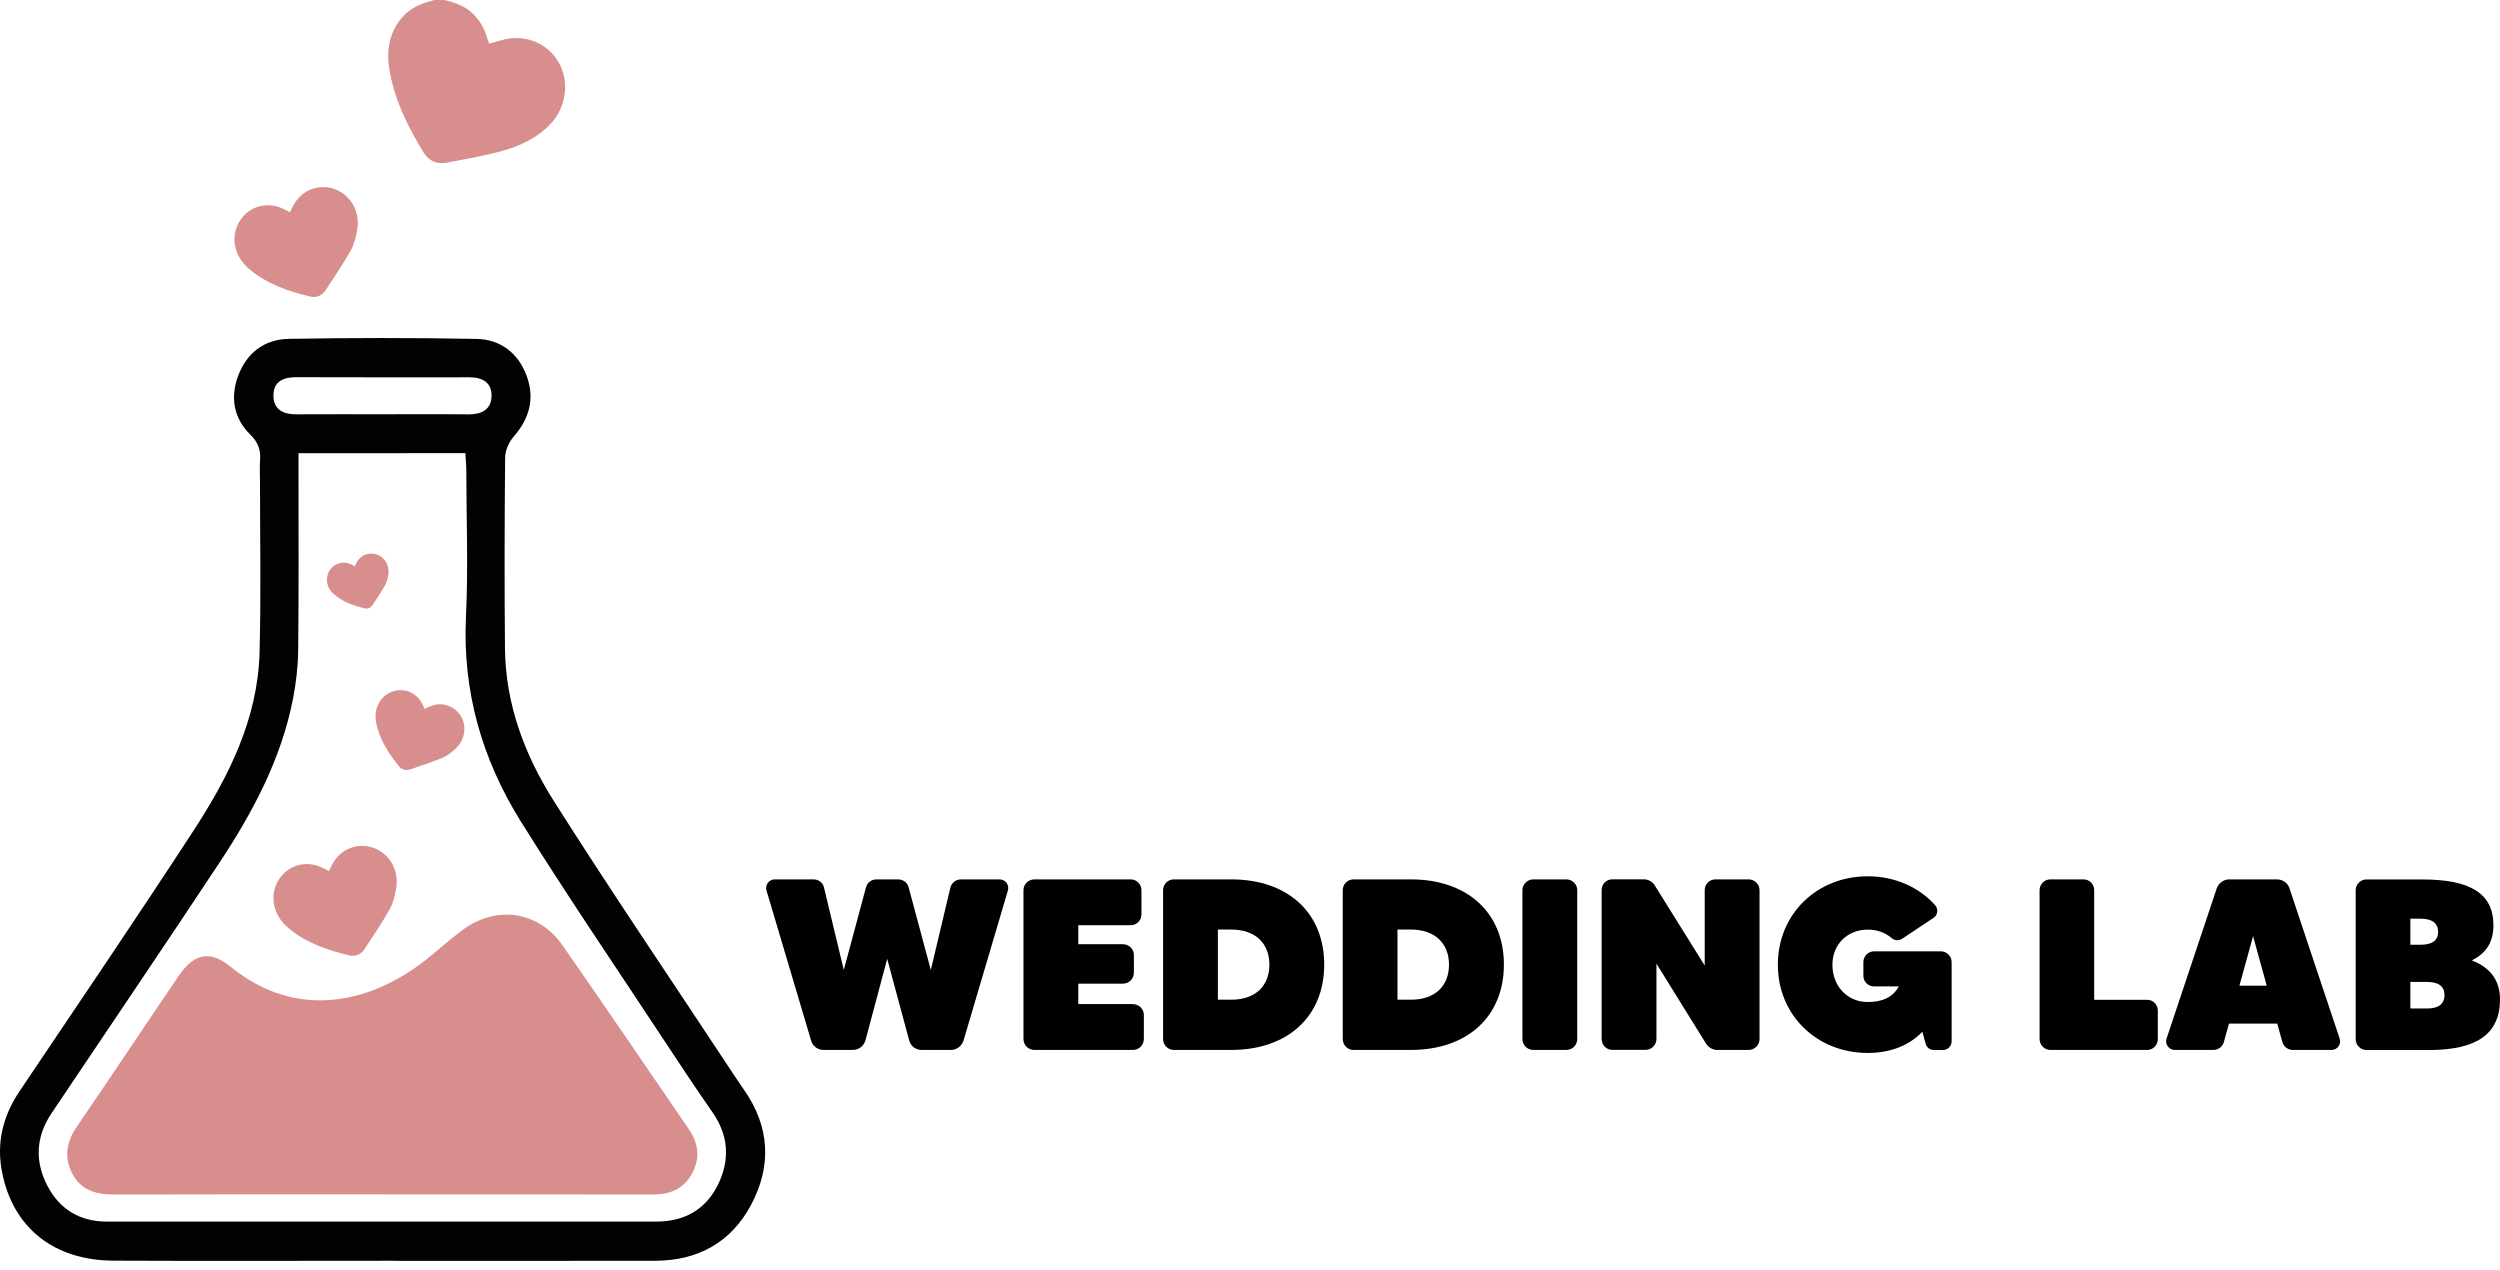 <svg width="124" height="63" viewBox="0 0 124 63" fill="none" xmlns="http://www.w3.org/2000/svg">
<path d="M18.945 62.534C14.507 62.534 10.068 62.551 5.629 62.529C2.671 62.515 0.644 60.9 0.102 58.142C-0.183 56.694 0.138 55.364 0.965 54.132C3.855 49.834 6.762 45.55 9.589 41.215C11.342 38.527 12.784 35.668 12.874 32.366C12.95 29.554 12.896 26.736 12.896 23.92C12.896 23.548 12.874 23.175 12.901 22.805C12.936 22.299 12.795 21.932 12.409 21.551C11.606 20.757 11.415 19.748 11.796 18.684C12.215 17.517 13.102 16.829 14.319 16.807C17.427 16.753 20.537 16.75 23.645 16.81C24.821 16.834 25.703 17.509 26.122 18.641C26.535 19.764 26.263 20.76 25.474 21.663C25.243 21.929 25.058 22.34 25.055 22.685C25.025 25.846 25.017 29.007 25.047 32.168C25.074 34.931 26.026 37.455 27.474 39.737C30.228 44.087 33.124 48.349 35.962 52.65C36.27 53.115 36.572 53.583 36.893 54.04C38.18 55.87 38.289 57.807 37.26 59.749C36.267 61.623 34.618 62.529 32.498 62.534C28.299 62.543 24.1 62.537 19.901 62.54C19.585 62.532 19.266 62.532 18.945 62.534ZM14.806 22.479C14.806 22.835 14.806 23.121 14.806 23.404C14.806 26.352 14.822 29.301 14.79 32.249C14.781 33.065 14.684 33.895 14.526 34.697C13.938 37.667 12.536 40.29 10.89 42.781C8.139 46.946 5.33 51.075 2.552 55.223C1.77 56.39 1.719 57.625 2.366 58.843C2.973 59.988 3.969 60.59 5.287 60.59C14.376 60.592 23.466 60.592 32.552 60.59C33.924 60.59 34.985 60.013 35.598 58.786C36.213 57.557 36.15 56.335 35.342 55.174C34.539 54.018 33.758 52.846 32.985 51.67C30.59 48.034 28.136 44.435 25.831 40.741C23.909 37.662 22.935 34.286 23.112 30.593C23.226 28.18 23.134 25.759 23.128 23.341C23.128 23.061 23.098 22.781 23.082 22.476C20.311 22.479 17.634 22.479 14.806 22.479ZM18.918 20.547C20.349 20.547 21.781 20.537 23.212 20.553C23.86 20.561 24.355 20.341 24.38 19.658C24.404 18.97 23.928 18.714 23.272 18.714C20.409 18.72 17.549 18.714 14.686 18.709C14.044 18.706 13.552 18.932 13.562 19.636C13.573 20.332 14.066 20.556 14.705 20.55C16.107 20.542 17.511 20.547 18.918 20.547Z" fill="#010202"/>
<path d="M18.953 59.24C14.518 59.24 10.082 59.232 5.643 59.249C4.748 59.251 3.997 59.023 3.575 58.193C3.167 57.391 3.297 56.632 3.814 55.876C5.512 53.403 7.164 50.898 8.852 48.42C9.624 47.286 10.4 47.106 11.448 47.958C14.795 50.68 18.483 49.682 21.093 47.631C21.718 47.139 22.306 46.595 22.946 46.124C24.633 44.881 26.712 45.186 27.904 46.894C30.016 49.919 32.084 52.973 34.172 56.017C34.648 56.711 34.738 57.44 34.335 58.191C33.929 58.947 33.263 59.246 32.422 59.246C27.931 59.24 23.444 59.243 18.953 59.243V59.24Z" fill="#D98E8E"/>
<path d="M22.064 0.003C22.554 0.133 23.033 0.283 23.416 0.642C23.776 0.979 24.012 1.385 24.154 1.85C24.187 1.961 24.23 2.07 24.266 2.165C24.636 2.07 24.973 1.942 25.322 1.904C26.391 1.79 27.341 2.323 27.79 3.245C28.242 4.173 28.04 5.375 27.305 6.15C26.647 6.841 25.809 7.238 24.916 7.483C23.996 7.736 23.055 7.902 22.116 8.073C21.664 8.155 21.264 7.975 21.019 7.578C20.203 6.248 19.517 4.863 19.291 3.294C19.07 1.763 19.838 0.473 21.188 0.103C21.308 0.071 21.427 0.035 21.547 0C21.716 0.003 21.89 0.003 22.064 0.003Z" fill="#D98E8E"/>
<path d="M15.394 14.71C14.278 14.444 13.203 14.076 12.321 13.309C11.461 12.561 11.399 11.373 12.158 10.633C12.637 10.168 13.358 10.051 14.003 10.336C14.131 10.393 14.251 10.461 14.387 10.529C14.618 9.955 14.969 9.518 15.571 9.346C16.79 8.998 17.936 10.064 17.721 11.359C17.661 11.718 17.579 12.099 17.405 12.409C17.018 13.097 16.575 13.753 16.14 14.411C15.965 14.664 15.696 14.781 15.394 14.71Z" fill="#D98E8E"/>
<path d="M18.099 30.174C17.541 30.041 17.002 29.858 16.561 29.472C16.131 29.097 16.101 28.504 16.48 28.134C16.719 27.9 17.081 27.843 17.402 27.987C17.465 28.014 17.527 28.049 17.596 28.085C17.71 27.796 17.887 27.579 18.186 27.492C18.796 27.318 19.37 27.851 19.261 28.498C19.231 28.678 19.19 28.868 19.103 29.023C18.91 29.366 18.689 29.695 18.469 30.024C18.385 30.152 18.249 30.209 18.099 30.174Z" fill="#D98E8E"/>
<path d="M19.786 38.005C19.269 37.357 18.817 36.669 18.654 35.84C18.496 35.032 18.989 34.322 19.751 34.237C20.233 34.183 20.695 34.439 20.935 34.888C20.981 34.977 21.022 35.07 21.068 35.168C21.454 34.942 21.849 34.847 22.271 35.018C23.123 35.361 23.302 36.479 22.603 37.123C22.41 37.303 22.195 37.483 21.955 37.583C21.43 37.803 20.883 37.98 20.341 38.163C20.132 38.233 19.925 38.182 19.786 38.005Z" fill="#D98E8E"/>
<path d="M17.326 47.386C16.21 47.12 15.135 46.753 14.254 45.986C13.394 45.237 13.331 44.049 14.09 43.309C14.569 42.844 15.29 42.727 15.935 43.013C16.063 43.07 16.183 43.138 16.319 43.206C16.55 42.632 16.901 42.194 17.503 42.022C18.722 41.674 19.868 42.74 19.653 44.035C19.593 44.394 19.511 44.775 19.337 45.085C18.951 45.773 18.507 46.429 18.072 47.087C17.898 47.343 17.625 47.46 17.326 47.386Z" fill="#D98E8E"/>
<path d="M47.658 43.617H49.581C49.872 43.617 50.075 43.897 49.991 44.172L47.789 51.618C47.704 51.882 47.452 52.077 47.172 52.077H45.709C45.418 52.077 45.165 51.886 45.093 51.595L44.005 47.56L42.929 51.595C42.844 51.886 42.592 52.077 42.301 52.077H40.849C40.558 52.077 40.305 51.886 40.233 51.618L38.019 44.172C37.935 43.893 38.142 43.617 38.429 43.617H40.351C40.604 43.617 40.822 43.786 40.872 44.027L41.852 48.111L42.952 44.016C43.013 43.774 43.231 43.617 43.472 43.617H44.549C44.79 43.617 45.008 43.774 45.069 44.016L46.169 48.111L47.138 44.027C47.199 43.79 47.413 43.617 47.658 43.617Z" fill="black"/>
<path d="M56.191 49.807C56.493 49.807 56.735 50.048 56.735 50.339V51.533C56.735 51.836 56.493 52.077 56.191 52.077H51.308C51.006 52.077 50.764 51.836 50.764 51.533V44.15C50.764 43.859 51.006 43.617 51.308 43.617H56.084C56.375 43.617 56.616 43.859 56.616 44.15V45.359C56.616 45.65 56.375 45.891 56.084 45.891H53.483V46.833H55.697C55.999 46.833 56.241 47.074 56.241 47.365V48.245C56.241 48.548 55.999 48.789 55.697 48.789H53.483V49.803H56.191V49.807Z" fill="black"/>
<path d="M65.681 47.847C65.681 50.408 63.881 52.077 61.062 52.077H58.221C57.93 52.077 57.688 51.836 57.688 51.533V44.15C57.688 43.859 57.93 43.617 58.221 43.617H61.062C63.881 43.617 65.681 45.275 65.681 47.847ZM62.962 47.847C62.962 46.833 62.311 46.105 61.062 46.105H60.407V49.585H61.062C62.307 49.589 62.962 48.865 62.962 47.847Z" fill="black"/>
<path d="M74.593 47.847C74.593 50.408 72.793 52.077 69.974 52.077H67.132C66.841 52.077 66.6 51.836 66.6 51.533V44.15C66.6 43.859 66.841 43.617 67.132 43.617H69.974C72.789 43.617 74.593 45.275 74.593 47.847ZM71.87 47.847C71.87 46.833 71.219 46.105 69.97 46.105H69.315V49.585H69.97C71.219 49.589 71.87 48.865 71.87 47.847Z" fill="black"/>
<path d="M76.056 43.617H77.687C77.99 43.617 78.231 43.859 78.231 44.15V51.533C78.231 51.836 77.99 52.077 77.687 52.077H76.056C75.753 52.077 75.512 51.836 75.512 51.533V44.15C75.512 43.862 75.753 43.617 76.056 43.617Z" fill="black"/>
<path d="M85.086 43.617H86.729C87.032 43.617 87.273 43.859 87.273 44.15V51.533C87.273 51.836 87.032 52.077 86.729 52.077H85.171C84.952 52.077 84.749 51.955 84.627 51.775L82.16 47.797V51.53C82.16 51.832 81.919 52.073 81.617 52.073H79.974C79.671 52.073 79.441 51.832 79.441 51.53V44.146C79.441 43.855 79.671 43.614 79.974 43.614H81.532C81.751 43.614 81.954 43.721 82.076 43.916L84.554 47.893V44.146C84.554 43.862 84.784 43.617 85.086 43.617Z" fill="black"/>
<path d="M92.956 47.185H96.257C96.56 47.185 96.801 47.426 96.801 47.717V51.644C96.801 51.886 96.61 52.081 96.365 52.081H95.917C95.725 52.081 95.553 51.947 95.507 51.755L95.35 51.174C94.722 51.828 93.814 52.226 92.642 52.226C90.103 52.226 88.181 50.343 88.181 47.851C88.181 45.348 90.103 43.464 92.642 43.464C93.998 43.464 95.181 44.008 95.978 44.892C96.158 45.084 96.112 45.401 95.894 45.531L94.335 46.569C94.166 46.676 93.96 46.653 93.814 46.519C93.5 46.255 93.102 46.109 92.642 46.109C91.639 46.109 90.888 46.833 90.888 47.851C90.888 48.927 91.639 49.7 92.642 49.7C93.366 49.7 93.898 49.459 94.178 48.927H92.956C92.665 48.927 92.424 48.697 92.424 48.395V47.717C92.424 47.426 92.665 47.185 92.956 47.185Z" fill="black"/>
<path d="M106.494 49.589C106.797 49.589 107.027 49.83 107.027 50.121V51.533C107.027 51.836 106.797 52.077 106.494 52.077H101.696C101.405 52.077 101.163 51.836 101.163 51.533V44.15C101.163 43.859 101.405 43.617 101.696 43.617H103.339C103.641 43.617 103.871 43.859 103.871 44.15V49.589H106.494Z" fill="black"/>
<path d="M113.204 51.679L112.951 50.772H110.558L110.305 51.679C110.244 51.92 110.025 52.077 109.784 52.077H107.873C107.582 52.077 107.364 51.786 107.463 51.51L109.953 44.054C110.048 43.801 110.29 43.617 110.569 43.617H112.94C113.219 43.617 113.472 43.797 113.556 44.054L116.046 51.51C116.141 51.79 115.938 52.077 115.647 52.077H113.725C113.484 52.077 113.277 51.92 113.204 51.679ZM112.43 48.888L111.753 46.435L111.075 48.888H112.43Z" fill="black"/>
<path d="M124 49.566C124 51.308 122.817 52.081 120.48 52.081H117.375C117.083 52.081 116.842 51.84 116.842 51.537V44.153C116.842 43.862 117.083 43.621 117.375 43.621H120.155C122.499 43.621 123.674 44.299 123.674 45.895C123.674 46.752 123.288 47.296 122.621 47.621V47.644C123.483 47.981 124 48.597 124 49.566ZM119.554 45.566V46.86H120.048C120.614 46.86 120.929 46.668 120.929 46.22C120.929 45.773 120.614 45.566 120.048 45.566H119.554ZM121.246 49.359C121.246 48.911 120.944 48.705 120.377 48.705H119.554V50.021H120.377C120.944 50.025 121.246 49.795 121.246 49.359Z" fill="black"/>
</svg>
